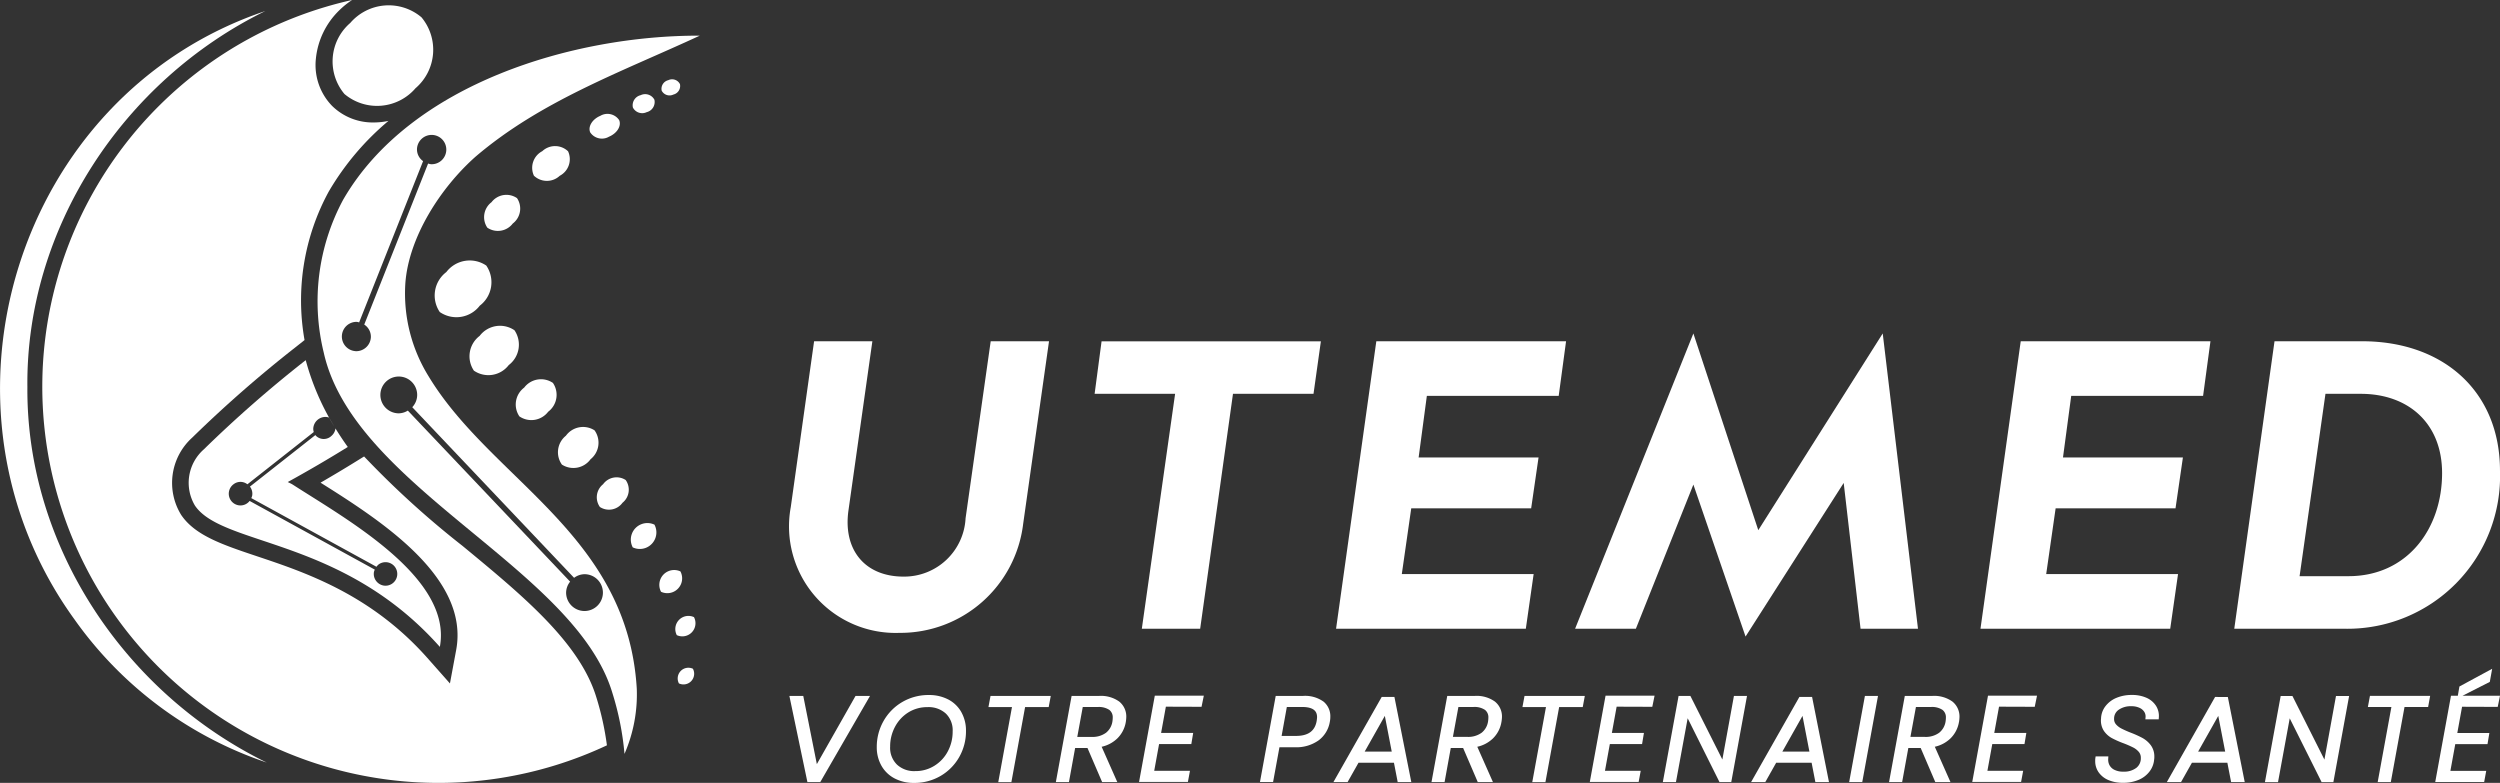 <svg xmlns="http://www.w3.org/2000/svg" xmlns:xlink="http://www.w3.org/1999/xlink" width="157.187" height="49.221" viewBox="0 0 157.187 49.221">
  <rect x="0" y="0" width="157.187" height="49.221" fill="#333333" stroke="none"/>
  <defs>
    <clipPath id="clip-path">
      <rect id="Rectangle_1488" data-name="Rectangle 1488" width="157.187" height="49.221" fill="none"/>
    </clipPath>
  </defs>
  <g id="Group_4280" data-name="Group 4280" transform="translate(0 0)">
    <g id="Group_4259" data-name="Group 4259" transform="translate(0 0.001)" clip-path="url(#clip-path)">
      <path id="Path_49108" data-name="Path 49108" d="M16.684.374C7.731,4.76,1.614,14.063,1.722,24.028c-.069,9.968,6.1,19.23,15.053,23.6a24.326,24.326,0,0,1-12.1-9.012C-5,25.241,1,5.654,16.684.374" transform="translate(0 0.318)" fill="#fff"/>
      <path id="Path_49109" data-name="Path 49109" d="M16.872.932A3.188,3.188,0,0,1,16.5,5.4a3.187,3.187,0,0,1-4.466.36A3.187,3.187,0,0,1,12.4,1.293a3.191,3.191,0,0,1,4.47-.361" transform="translate(9.623 0.149)" fill="#fff"/>
      <path id="Path_49110" data-name="Path 49110" d="M23.609,2.987a.556.556,0,0,1-.413.658A.557.557,0,0,1,22.46,3.4a.558.558,0,0,1,.413-.658.555.555,0,0,1,.736.246" transform="translate(19.143 2.299)" fill="#fff"/>
      <path id="Path_49111" data-name="Path 49111" d="M22.84,3.545a.656.656,0,0,1-.487.776.657.657,0,0,1-.867-.291.655.655,0,0,1,.486-.776.657.657,0,0,1,.869.291" transform="translate(18.307 2.73)" fill="#fff"/>
      <path id="Path_49112" data-name="Path 49112" d="M21.866,4.25c.152.363-.133.827-.637,1.038a.885.885,0,0,1-1.186-.272c-.152-.363.133-.827.636-1.038a.885.885,0,0,1,1.188.272" transform="translate(17.065 3.304)" fill="#fff"/>
      <path id="Path_49113" data-name="Path 49113" d="M20.325,5.283A1.179,1.179,0,0,1,19.8,6.821a1.18,1.18,0,0,1-1.623-.007A1.178,1.178,0,0,1,18.7,5.275a1.18,1.18,0,0,1,1.625.007" transform="translate(15.393 4.231)" fill="#fff"/>
      <path id="Path_49114" data-name="Path 49114" d="M18.5,6.821a1.179,1.179,0,0,1-.265,1.6,1.177,1.177,0,0,1-1.6.259,1.18,1.18,0,0,1,.263-1.6,1.18,1.18,0,0,1,1.6-.259" transform="translate(14.005 5.633)" fill="#fff"/>
      <path id="Path_49115" data-name="Path 49115" d="M18.005,9.171a1.849,1.849,0,0,1-.413,2.515,1.848,1.848,0,0,1-2.515.4,1.849,1.849,0,0,1,.411-2.513,1.852,1.852,0,0,1,2.517-.406" transform="translate(12.574 7.532)" fill="#fff"/>
      <path id="Path_49116" data-name="Path 49116" d="M18.764,11.342a1.611,1.611,0,0,1-.36,2.189,1.61,1.61,0,0,1-2.189.352,1.608,1.608,0,0,1,.36-2.187,1.609,1.609,0,0,1,2.189-.354" transform="translate(13.583 9.422)" fill="#fff"/>
      <path id="Path_49117" data-name="Path 49117" d="M19.843,13.106a1.331,1.331,0,0,1-.3,1.811,1.329,1.329,0,0,1-1.809.291,1.33,1.33,0,0,1,.3-1.809,1.33,1.33,0,0,1,1.811-.293" transform="translate(14.923 10.971)" fill="#fff"/>
      <path id="Path_49118" data-name="Path 49118" d="M21.238,14.707a1.333,1.333,0,0,1-.252,1.818,1.333,1.333,0,0,1-1.8.335,1.332,1.332,0,0,1,.252-1.816,1.332,1.332,0,0,1,1.8-.337" transform="translate(16.144 12.35)" fill="#fff"/>
      <path id="Path_49119" data-name="Path 49119" d="M22.067,16.37a1.05,1.05,0,0,1-.2,1.431,1.048,1.048,0,0,1-1.42.265,1.05,1.05,0,0,1,.2-1.431,1.048,1.048,0,0,1,1.42-.265" transform="translate(17.272 13.81)" fill="#fff"/>
      <path id="Path_49120" data-name="Path 49120" d="M22.912,17.87A1.041,1.041,0,0,1,21.548,19.3a1.041,1.041,0,0,1,1.364-1.429" transform="translate(18.236 15.115)" fill="#fff"/>
      <path id="Path_49121" data-name="Path 49121" d="M23.719,19.451A.932.932,0,0,1,22.5,20.73a.932.932,0,0,1,1.221-1.279" transform="translate(19.063 16.477)" fill="#fff"/>
      <path id="Path_49122" data-name="Path 49122" d="M24.106,20.994a.826.826,0,0,1-1.08,1.132.826.826,0,0,1,1.08-1.132" transform="translate(19.528 17.807)" fill="#fff"/>
      <path id="Path_49123" data-name="Path 49123" d="M23.966,22.736a.671.671,0,0,1-.88.921.672.672,0,0,1,.88-.921" transform="translate(19.601 19.311)" fill="#fff"/>
      <path id="Path_49124" data-name="Path 49124" d="M36.28,43.879c-1.032-3.456-4.625-6.421-8.43-9.56A57.256,57.256,0,0,1,21.666,28.7l-.476.295c-.741.46-1.5.912-2.261,1.353,3.792,2.387,9.377,5.962,8.526,10.524l-.391,2.1-1.416-1.6c-3.547-4-7.676-5.378-10.689-6.388-2.187-.732-3.914-1.31-4.792-2.606a3.835,3.835,0,0,1,.686-4.857,78.844,78.844,0,0,1,6.5-5.687l.569-.452a14.3,14.3,0,0,1,1.525-9.344A16.993,16.993,0,0,1,23.2,7.6a4.411,4.411,0,0,1-.928.1,3.648,3.648,0,0,1-2.617-1.041A3.686,3.686,0,0,1,18.634,3.7,4.915,4.915,0,0,1,20.093.662,5.272,5.272,0,0,1,20.912,0,24.912,24.912,0,1,0,36.934,46.862a17.992,17.992,0,0,0-.654-2.984" transform="translate(1.226 -0.001)" fill="#fff"/>
      <path id="Path_49125" data-name="Path 49125" d="M17.756,22.646A9.892,9.892,0,0,1,16.283,16.8c.208-2.941,2.248-6.065,4.425-7.989,4.118-3.508,9.1-5.291,14.089-7.6-7.922-.024-18.205,3.008-22.423,10.316a13.508,13.508,0,0,0-1.221,9.609c1.885,8.482,15.815,13.58,18.152,21.413a17.97,17.97,0,0,1,.758,3.821,9.4,9.4,0,0,0,.773-4.082c-.567-9.71-9.129-13.122-13.079-19.64m-4.6-1.6a.922.922,0,0,1,.076-1.842.749.749,0,0,1,.145.035L17.4,9.1a.9.9,0,0,1-.384-.763.922.922,0,1,1,.884.958.9.9,0,0,1-.185-.044L13.7,19.377a.91.91,0,0,1,.417.789.925.925,0,0,1-.96.884M27.548,35.072a1.157,1.157,0,1,1-1.156,1.156,1.128,1.128,0,0,1,.252-.688L16.44,24.785a1.115,1.115,0,0,1-.569.172A1.157,1.157,0,1,1,17.028,23.8a1.131,1.131,0,0,1-.309.771L26.894,35.3a1.126,1.126,0,0,1,.654-.228" transform="translate(9.202 1.03)" fill="#fff"/>
      <path id="Path_49126" data-name="Path 49126" d="M12.947,20.043c-.1-.063-.208-.107-.311-.161Q14.6,18.8,16.41,17.677q-.423-.589-.806-1.218l.032.056a.738.738,0,0,1-.252.465.7.7,0,0,1-.986-.015c-.011-.013-.013-.028-.022-.039l-4.121,3.245.013.013a.729.729,0,0,1,.132.55.761.761,0,0,1-.057.158l7.87,4.318a.8.8,0,0,1,.137-.148.74.74,0,0,1,.435-.141.613.613,0,0,1,.115.009.74.74,0,0,1-.23,1.462.745.745,0,0,1-.484-.3.729.729,0,0,1-.132-.55.622.622,0,0,1,.056-.152l-7.872-4.32a.731.731,0,0,1-.684.276.739.739,0,0,1-.321-1.329.707.707,0,0,1,.865.007l4.173-3.287a.641.641,0,0,1-.028-.267A.774.774,0,0,1,15,15.788a.69.69,0,0,1,.237.044l.322.556a15.909,15.909,0,0,1-1.794-4.168,77.949,77.949,0,0,0-6.41,5.611,2.8,2.8,0,0,0-.556,3.53c1.74,2.57,9.273,1.988,15.4,8.886.808-4.336-5.874-8.024-9.253-10.205" transform="translate(5.457 10.425)" fill="#fff"/>
      <path id="Path_49127" data-name="Path 49127" d="M26.865,22.036l1.471-10.457H32l-1.5,10.613c-.361,2.5,1.032,4.183,3.46,4.183a3.865,3.865,0,0,0,3.9-3.667L39.44,11.579h3.667L41.48,23.068a7.777,7.777,0,0,1-7.772,6.844,6.7,6.7,0,0,1-6.844-7.876" transform="translate(22.85 9.878)" fill="#fff"/>
      <path id="Path_49128" data-name="Path 49128" d="M40.107,29.654,42.2,14.882H37.139l.437-3.3H51.365l-.463,3.3H45.839L43.775,29.654Z" transform="translate(31.685 9.877)" fill="#fff"/>
      <path id="Path_49129" data-name="Path 49129" d="M45.331,29.654l2.531-18.076H59.792l-.463,3.434H51.039l-.517,3.873h7.54l-.465,3.2h-7.54l-.593,4.133h8.289l-.491,3.434Z" transform="translate(38.674 9.877)" fill="#fff"/>
      <path id="Path_49130" data-name="Path 49130" d="M64.158,30.371l-3.28-9.555L57.262,29.88H53.441l7.437-18.567,4.081,12.37,7.824-12.37L75,29.88H71.389l-1.06-9.168Z" transform="translate(45.593 9.651)" fill="#fff"/>
      <path id="Path_49131" data-name="Path 49131" d="M67.195,29.654l2.531-18.076H81.655l-.463,3.434H72.9l-.517,3.873h7.54l-.465,3.2H71.92l-.593,4.133h8.289l-.491,3.434Z" transform="translate(57.327 9.877)" fill="#fff"/>
      <path id="Path_49132" data-name="Path 49132" d="M75.806,29.655l2.531-18.077h5.5c5.139,0,8.676,3.176,8.676,8.135a9.6,9.6,0,0,1-9.735,9.942Zm4.107-3.306h3.073c3.693,0,5.887-2.969,5.887-6.482,0-3.124-2.116-4.983-5.113-4.983H81.54Z" transform="translate(64.673 9.877)" fill="#fff"/>
      <path id="Path_49133" data-name="Path 49133" d="M30.943,23.611,28.51,27.9l-.854-4.288h-.873l1.134,5.417h.808l3.128-5.417Z" transform="translate(22.849 20.143)" fill="#fff"/>
      <path id="Path_49134" data-name="Path 49134" d="M35.068,24.662a2.006,2.006,0,0,0-.826-.8,2.592,2.592,0,0,0-1.221-.28,3.249,3.249,0,0,0-1.664.437,3.212,3.212,0,0,0-1.179,1.19,3.279,3.279,0,0,0-.43,1.649,2.336,2.336,0,0,0,.293,1.169,2.029,2.029,0,0,0,.83.8,2.576,2.576,0,0,0,1.221.282,3.254,3.254,0,0,0,1.664-.437,3.2,3.2,0,0,0,1.175-1.188,3.269,3.269,0,0,0,.426-1.644,2.354,2.354,0,0,0-.289-1.175m-2.9,3.7a1.576,1.576,0,0,1-1.153-.411,1.471,1.471,0,0,1-.426-1.127,2.613,2.613,0,0,1,.3-1.236,2.377,2.377,0,0,1,.838-.912,2.23,2.23,0,0,1,1.206-.335,1.6,1.6,0,0,1,1.162.408,1.464,1.464,0,0,1,.424,1.121,2.626,2.626,0,0,1-.3,1.243,2.341,2.341,0,0,1-.841.91,2.219,2.219,0,0,1-1.21.339" transform="translate(25.379 20.116)" fill="#fff"/>
      <path id="Path_49135" data-name="Path 49135" d="M33.667,23.611l-.13.7h1.479l-.862,4.72h.825l.862-4.72h1.484l.13-.7Z" transform="translate(28.612 20.143)" fill="#fff"/>
      <path id="Path_49136" data-name="Path 49136" d="M40.22,25.264a2.3,2.3,0,0,0,.032-.321,1.206,1.206,0,0,0-.445-.977v0a1.965,1.965,0,0,0-1.268-.354H36.814l-.99,5.417h.823l.389-2.144h.776l.921,2.144h.954l-.984-2.22a2.058,2.058,0,0,0,.971-.511,1.865,1.865,0,0,0,.545-1.032m-1.764-.956a1.179,1.179,0,0,1,.732.182.582.582,0,0,1,.213.489,1.623,1.623,0,0,1-.02.239,1.118,1.118,0,0,1-.4.706,1.426,1.426,0,0,1-.91.263h-.9l.345-1.879Z" transform="translate(30.563 20.143)" fill="#fff"/>
      <path id="Path_49137" data-name="Path 49137" d="M42.576,24.3l.143-.7H39.637l-.99,5.424h3.071l.13-.7H39.6l.306-1.681h2.027l.117-.7H40.033l.3-1.651Z" transform="translate(32.971 20.139)" fill="#fff"/>
      <path id="Path_49138" data-name="Path 49138" d="M46.728,23.958a1.984,1.984,0,0,0-1.264-.347H43.739l-.99,5.415h.825l.4-2.187h.954a2.417,2.417,0,0,0,1.51-.434,1.82,1.82,0,0,0,.7-1.147,1.615,1.615,0,0,0,.035-.339,1.183,1.183,0,0,0-.443-.962m-1.72,2.17h-.9l.328-1.82h.954c.849,0,.947.371.947.649a2.179,2.179,0,0,1-.028.248c-.115.621-.539.923-1.3.923" transform="translate(36.471 20.143)" fill="#fff"/>
      <path id="Path_49139" data-name="Path 49139" d="M49.077,23.647h-.8L45.241,29h.891l.688-1.219h2.227L49.283,29h.856Zm-.169,3.434h-1.7l1.266-2.244Z" transform="translate(38.597 20.173)" fill="#fff"/>
      <path id="Path_49140" data-name="Path 49140" d="M52.965,25.264A2.3,2.3,0,0,0,53,24.943a1.206,1.206,0,0,0-.445-.977v0a1.965,1.965,0,0,0-1.268-.354H49.559l-.99,5.417h.823l.389-2.144h.776l.921,2.144h.954l-.984-2.22a2.058,2.058,0,0,0,.971-.511,1.865,1.865,0,0,0,.545-1.032M51.2,24.308a1.179,1.179,0,0,1,.732.182.582.582,0,0,1,.213.489,1.622,1.622,0,0,1-.02.239,1.118,1.118,0,0,1-.4.706,1.426,1.426,0,0,1-.91.263h-.9l.345-1.879Z" transform="translate(41.436 20.143)" fill="#fff"/>
      <path id="Path_49141" data-name="Path 49141" d="M51.785,23.611l-.13.7h1.479l-.862,4.72H53.1l.862-4.72h1.484l.13-.7Z" transform="translate(44.069 20.143)" fill="#fff"/>
      <path id="Path_49142" data-name="Path 49142" d="M57.869,24.3l.143-.7H54.93l-.99,5.424h3.071l.13-.7H54.893l.306-1.681h2.027l.117-.7H55.327l.3-1.651Z" transform="translate(46.019 20.139)" fill="#fff"/>
      <path id="Path_49143" data-name="Path 49143" d="M60.888,23.611l-.728,4-2.011-4h-.741l-.99,5.417h.825l.736-4.012,2,4.012h.741l.99-5.417Z" transform="translate(48.133 20.143)" fill="#fff"/>
      <path id="Path_49144" data-name="Path 49144" d="M63.248,23.647h-.8L59.412,29h.893l.686-1.219h2.227L63.454,29h.856Zm-.169,3.434h-1.7l1.266-2.244Z" transform="translate(50.687 20.173)" fill="#fff"/>
      <path id="Path_49145" data-name="Path 49145" d="M63.73,23.611l-.99,5.417h.823l.99-5.417Z" transform="translate(53.526 20.143)" fill="#fff"/>
      <path id="Path_49146" data-name="Path 49146" d="M68.489,25.264a2.3,2.3,0,0,0,.032-.321,1.206,1.206,0,0,0-.445-.977v0a1.965,1.965,0,0,0-1.268-.354H65.083l-.99,5.417h.823l.389-2.144h.776L67,29.028h.954l-.984-2.22a2.058,2.058,0,0,0,.971-.511,1.865,1.865,0,0,0,.545-1.032m-1.764-.956a1.179,1.179,0,0,1,.732.182.582.582,0,0,1,.213.489,1.623,1.623,0,0,1-.02.239,1.118,1.118,0,0,1-.4.706,1.426,1.426,0,0,1-.91.263h-.9l.345-1.879Z" transform="translate(54.681 20.143)" fill="#fff"/>
      <path id="Path_49147" data-name="Path 49147" d="M70.845,24.3l.143-.7H67.906l-.99,5.424h3.071l.13-.7H67.869l.306-1.681H70.2l.117-.7H68.3l.3-1.651Z" transform="translate(57.089 20.139)" fill="#fff"/>
      <path id="Path_49148" data-name="Path 49148" d="M75.081,25.113l.009-.133a1.183,1.183,0,0,0-.178-.717,1.36,1.36,0,0,0-.6-.506,2.227,2.227,0,0,0-.923-.178,2.466,2.466,0,0,0-.967.183,1.684,1.684,0,0,0-.688.523,1.335,1.335,0,0,0-.278.776,1.188,1.188,0,0,0,.172.767,1.459,1.459,0,0,0,.5.46,5.9,5.9,0,0,0,.754.334,6.514,6.514,0,0,1,.612.269,1.153,1.153,0,0,1,.341.274.562.562,0,0,1,.122.374.754.754,0,0,1-.282.623,1.255,1.255,0,0,1-.81.239,1.2,1.2,0,0,1-.587-.124.691.691,0,0,1-.3-.3.757.757,0,0,1-.072-.38l.009-.154h-.8l-.019.122a1.323,1.323,0,0,0-.007.169,1.21,1.21,0,0,0,.224.721,1.423,1.423,0,0,0,.621.482,2.291,2.291,0,0,0,.9.165,2.455,2.455,0,0,0,.99-.187,1.672,1.672,0,0,0,.686-.53,1.421,1.421,0,0,0,.285-.749.921.921,0,0,0,.011-.167,1.186,1.186,0,0,0-.224-.732,1.673,1.673,0,0,0-.517-.45,6.445,6.445,0,0,0-.743-.337,6.277,6.277,0,0,1-.595-.265,1.142,1.142,0,0,1-.334-.261.5.5,0,0,1-.117-.339.668.668,0,0,1,.285-.571,1.31,1.31,0,0,1,.8-.226,1.161,1.161,0,0,1,.526.107.672.672,0,0,1,.291.254.53.53,0,0,1,.078.308l-.013.154Z" transform="translate(60.647 20.115)" fill="#fff"/>
      <path id="Path_49149" data-name="Path 49149" d="M76.552,23.647,73.518,29h.893l.686-1.219h2.227L77.56,29h.856l-1.062-5.35Zm-1.066,3.434,1.266-2.244.434,2.244Z" transform="translate(62.721 20.173)" fill="#fff"/>
      <path id="Path_49150" data-name="Path 49150" d="M80.586,27.616l-2.011-4h-.739l-.99,5.417h.823l.736-4.012,2.005,4.012h.739l.99-5.417h-.825Z" transform="translate(65.561 20.143)" fill="#fff"/>
      <path id="Path_49151" data-name="Path 49151" d="M80.339,24.308h1.479l-.862,4.72h.825l.862-4.72h1.484l.128-.7H80.469Z" transform="translate(68.541 20.143)" fill="#fff"/>
      <path id="Path_49152" data-name="Path 49152" d="M86.553,25.085l.143-.7H84.339l1.716-.871.148-.825-2.059,1.114-.1.582h-.43l-.99,5.424H85.7l.13-.7H83.577l.306-1.681H85.91l.117-.7H84.011l.3-1.651Z" transform="translate(70.491 19.359)" fill="#fff"/>
    </g>
  </g>
</svg>
